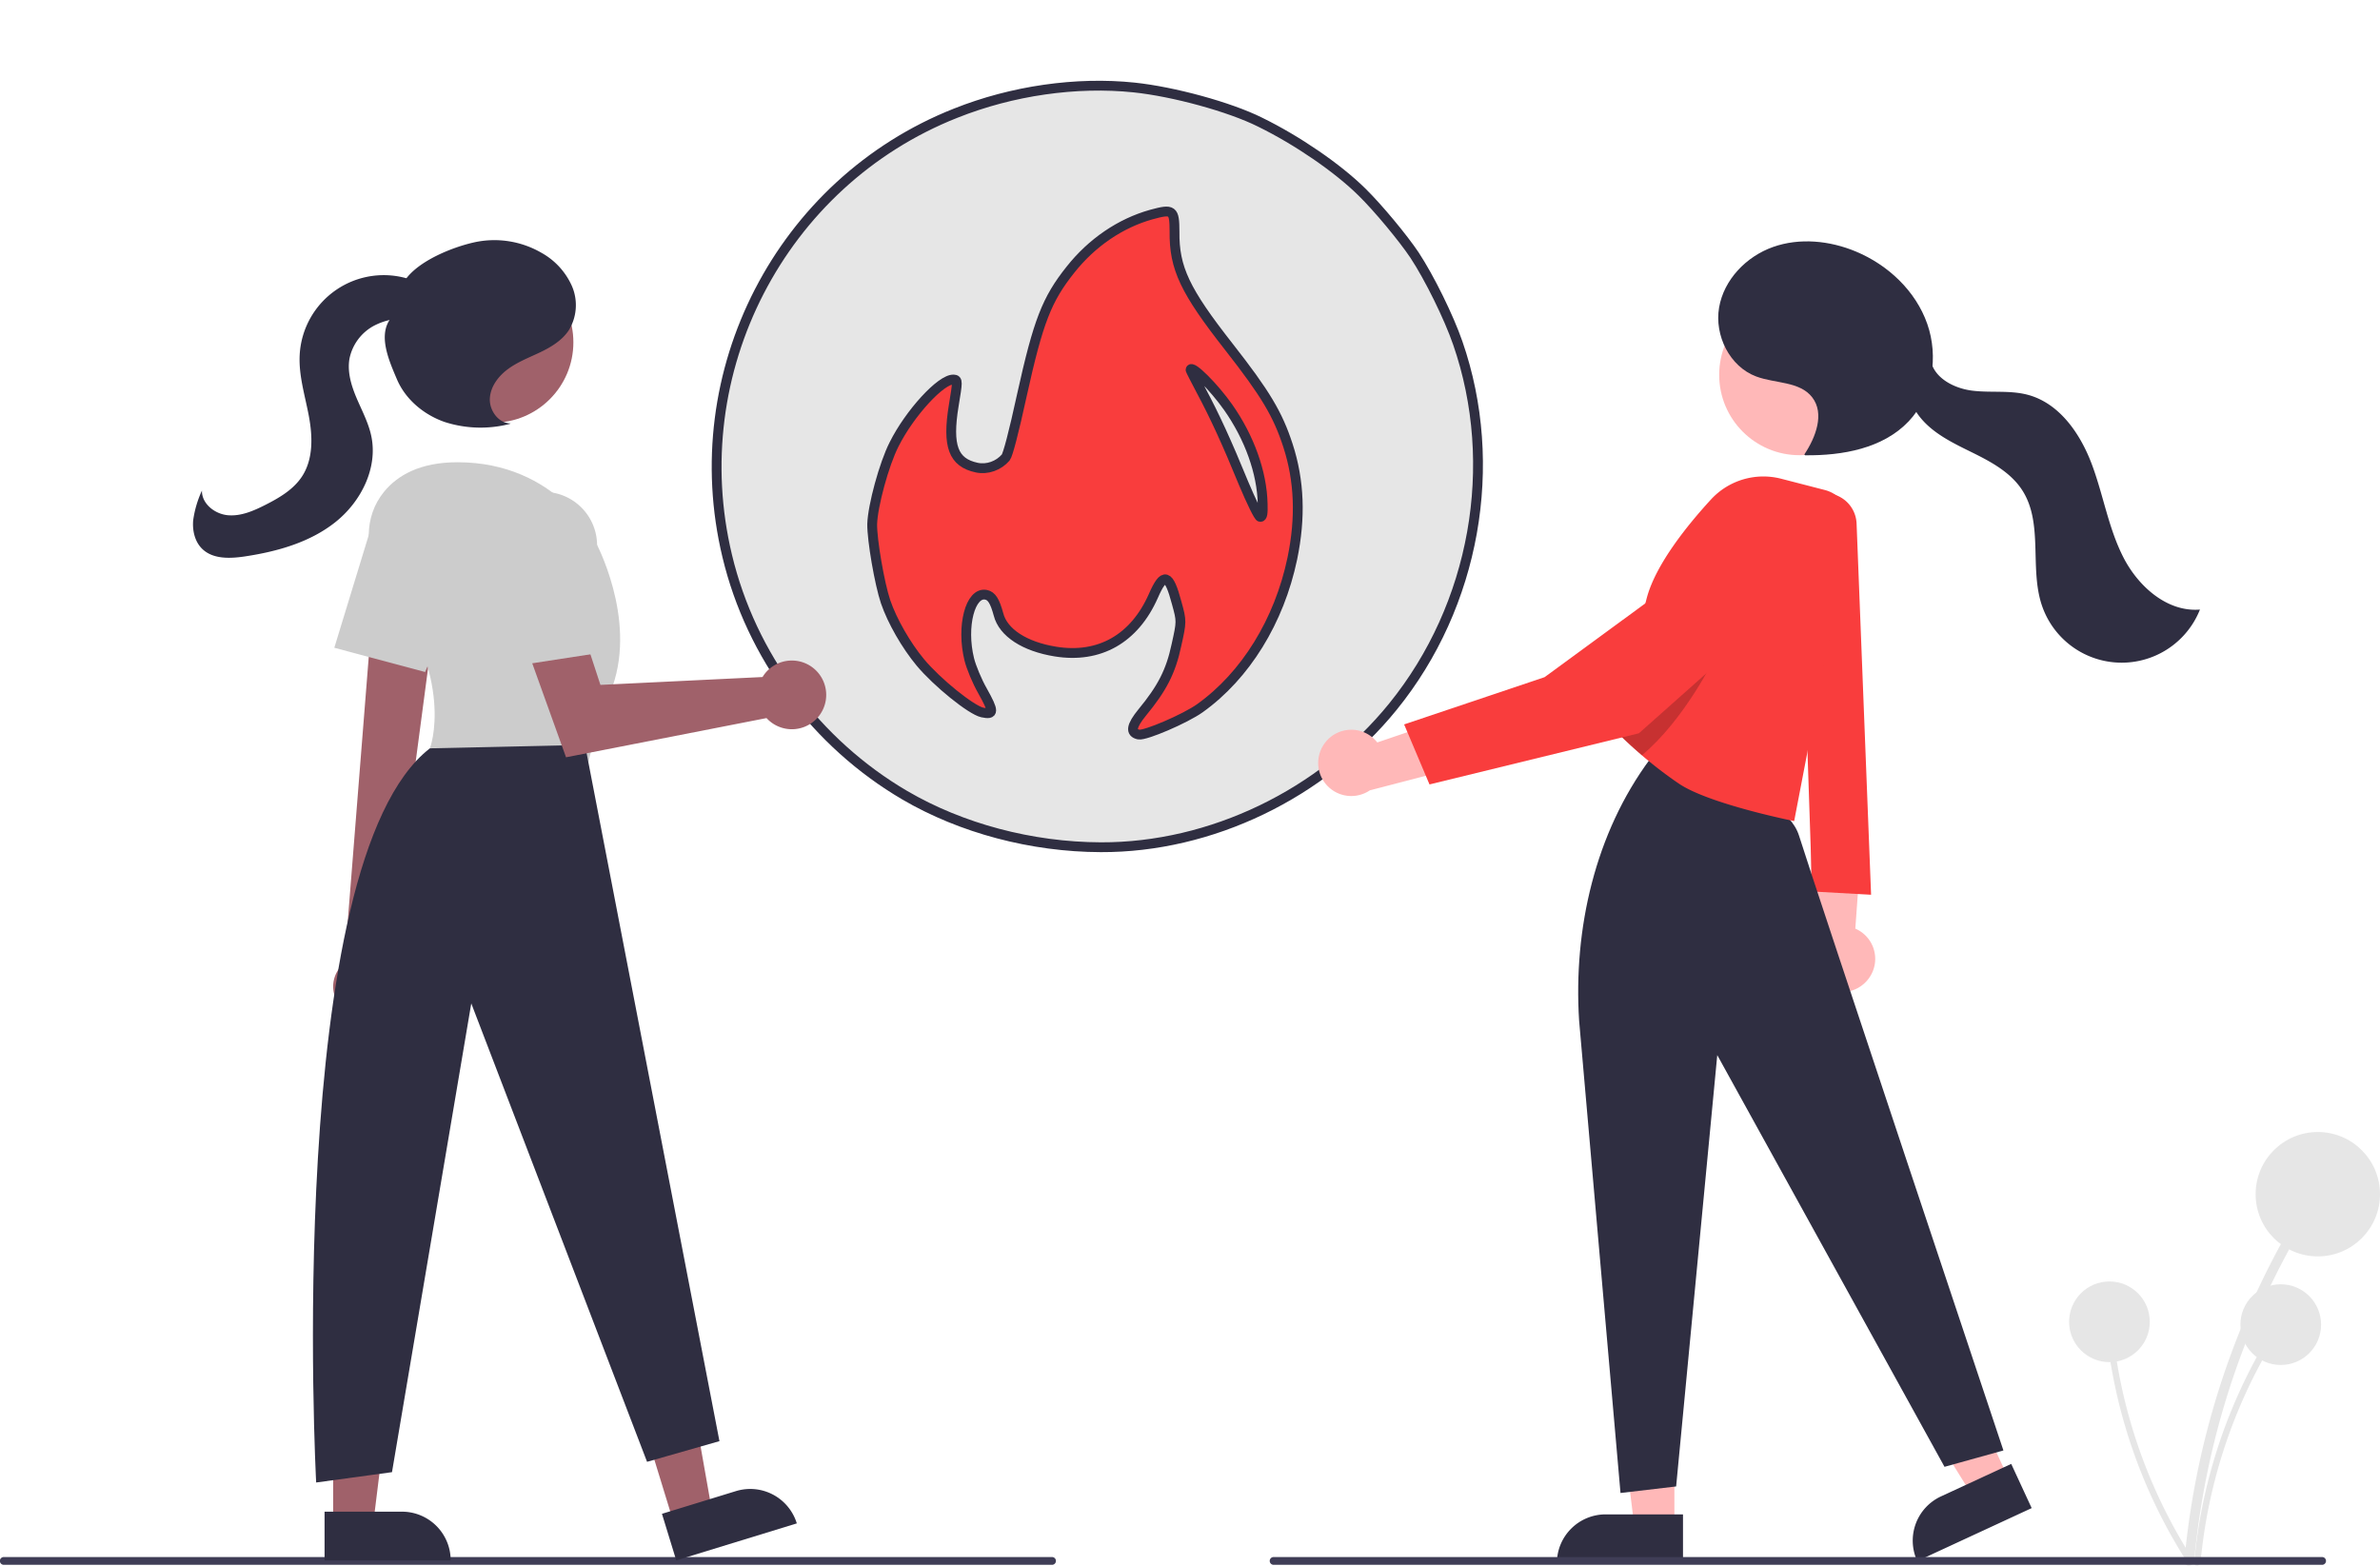 <?xml version="1.0" encoding="utf-8"?>
<svg data-name="Layer 1" width="727.21" height="478.36" viewBox="0 0 727.21 478.36" xmlns="http://www.w3.org/2000/svg" xmlns:bx="https://boxy-svg.com">
  <g transform="matrix(0.058, 0.01, 0.01, -0.058, 187.322, 241.652)" fill="#f83838" stroke="none" style="" bx:origin="0.5 0.5"/>
  <ellipse style="stroke: rgb(0, 0, 0); fill: rgb(249, 61, 61);" cx="336.378" cy="142.257" rx="100.104" ry="98.84"/>
  <path d="M 322.236 26.902 C 304.594 28.773 286.017 35.589 270.513 45.948 C 222.667 77.757 205.494 140.636 230.419 192.825 C 243.917 221.158 268.909 243.145 298.715 253.038 C 317.694 259.319 339.876 260.453 360.594 256.111 C 393.537 249.226 423.339 226.173 438.981 195.502 C 457.089 160.017 455.617 116.447 435.237 82.702 C 430.893 75.484 422.605 64.991 416.728 59.18 C 412.182 54.766 402.892 47.418 397.014 43.677 C 388.257 38.06 374.36 32.315 362.061 29.241 C 351.975 26.633 334.263 25.633 322.236 26.902 Z M 343.489 67.397 C 345.689 78.36 350.37 84.44 367.076 98.405 C 380.975 110.031 385.986 115.443 390.998 124.132 C 396.676 133.953 399.42 144.916 399.485 157.612 C 399.552 177.19 392.936 195.634 381.375 208.264 C 377.632 212.341 366.742 220.025 364.737 220.025 C 362.061 220.025 361.997 217.885 364.4 213.209 C 368.814 204.722 370.349 199.176 370.349 190.889 C 370.415 183.474 370.415 183.405 367.742 178.259 C 363.534 169.972 361.929 169.839 360.325 177.657 C 357.387 191.69 348.163 199.844 334.6 200.511 C 325.043 200.98 317.759 198.172 315.218 193.028 C 313.281 189.284 312.01 187.949 310.274 187.949 C 305.328 187.949 304.794 198.976 309.34 208.331 C 310.408 210.535 313.081 214.412 315.286 216.882 C 320.095 222.364 320.298 223.365 316.623 223.365 C 313.149 223.365 301.185 217.284 294.902 212.341 C 289.559 208.132 283.878 201.781 280.672 196.436 C 277.73 191.491 272.651 178.796 271.717 174.051 C 270.713 168.572 271.446 155.34 273.187 148.857 C 275.861 138.499 283.144 126.204 286.885 125.667 C 288.155 125.467 288.22 125.936 288.558 133.49 C 289.157 145.982 292.032 150.528 299.384 150.528 C 302.656 150.528 305.798 148.591 307.401 145.651 C 307.866 144.714 308.205 137.965 308.269 125.805 C 308.468 102.88 309.607 95.8 314.819 85.373 C 319.494 75.953 326.78 68.335 335.466 63.79 C 341.547 60.649 342.083 60.917 343.489 67.397 Z" style="fill: rgb(230, 230, 230); stroke: rgb(47, 46, 65); stroke-width: 3px;" transform="matrix(0.978, 0.208, -0.208, 0.978, 36.962, -66.603)"/>
  <path d="M 363.162 113.432 C 363.162 113.565 364.697 116.303 366.569 119.581 C 371.112 127.398 375.12 135.415 380.602 147.581 C 383.141 153.059 385.546 157.603 386.016 157.603 C 386.683 157.603 386.818 156.532 386.618 153.594 C 386.081 144.039 381.872 133.477 375.053 124.457 C 370.513 118.445 363.162 111.628 363.162 113.432 Z" style="fill: rgb(230, 230, 230); stroke: rgb(47, 46, 65); stroke-width: 3px;" transform="matrix(0.999, 0.035, -0.035, 0.999, 4.953, -13.002)"/>
  <path d="M641.076,438.032a10.064,10.064,0,0,1,16.142-.352l33.834-11.5-4.69,17.968-31.41,8.166a10.111,10.111,0,0,1-13.875-14.281Z" transform="translate(-236.395 -210.82)" fill="#ffb8b8"/>
  <path d="M906.827,687.743a246.303,246.303,0,0,1,20.385-77.735q4.601-10.278,10.127-20.103c.947-1.685-1.644-3.199-2.59-1.514a249.707,249.707,0,0,0-27.786,76.655q-2.086,11.269-3.136,22.696c-.178,1.922,2.823,1.909,3,0Z" transform="translate(-236.395 -210.82)" fill="#e6e6e6"/>
  <circle cx="708.21" cy="364.897" r="19" fill="#e6e6e6"/>
  <path d="M908.77,688.248a159.788,159.788,0,0,1,13.225-50.43q2.985-6.668,6.57-13.042a.974.974,0,0,0-1.681-.982,161.996,161.996,0,0,0-18.026,49.73q-1.353,7.31-2.034,14.724c-.115,1.247,1.832,1.239,1.946,0Z" transform="translate(-236.395 -210.82)" fill="#e6e6e6"/>
  <circle cx="696.883" cy="404.751" r="12.326" fill="#e6e6e6"/>
  <path d="M906.314,687.084a159.788,159.788,0,0,1-20.59-47.897q-1.748-7.093-2.841-14.324a.974.974,0,0,0-1.929.259,161.996,161.996,0,0,0,16.374,50.298q3.429,6.597,7.452,12.861c.676,1.054,2.206-.15,1.535-1.197Z" transform="translate(-236.395 -210.82)" fill="#e6e6e6"/>
  <circle cx="644.542" cy="403.886" r="12.326" fill="#e6e6e6"/>
  <path d="M807.705,509.345a10.056,10.056,0,0,0-4.418-14.773l2.591-35.641-16.203,9.072.024,32.454a10.11,10.11,0,0,0,18.006,8.887Z" transform="translate(-236.395 -210.82)" fill="#ffb8b8"/>
  <path d="M803.674,370.799,808.105,484.217l-18-1-4-119,3.796-1.786A9.665,9.665,0,0,1,803.674,370.799Z" transform="translate(-236.395 -210.82)" fill="#f93d3d"/>
  <polygon points="511.612 466.235 499.352 466.234 493.52 418.946 511.614 418.947 511.612 466.235" fill="#ffb8b8"/>
  <path d="M490.595,462.731h23.644a0,0,0,0,1,0,0v14.887a0,0,0,0,1,0,0H475.708a0,0,0,0,1,0,0v0A14.887,14.887,0,0,1,490.595,462.731Z" fill="#2f2e41"/>
  <polygon points="613.615 451.583 602.489 456.734 577.329 416.272 593.749 408.671 613.615 451.583" fill="#ffb8b8"/>
  <path d="M832.188,665.526h23.644a0,0,0,0,1,0,0v14.887a0,0,0,0,1,0,0H817.301a0,0,0,0,1,0,0v0A14.887,14.887,0,0,1,832.188,665.526Z" transform="translate(-441.71 202.891) rotate(-24.841)" fill="#2f2e41"/>
  <path d="M718.897,522.728l12.644,144.289,17-2L761.105,533.217l69.436,125.8,18-5S790.605,480.717,786.105,466.217c-4.933-15.895-44-22-44-22l-1.5-1.5C723.818,465.315,717.094,494.635,718.897,522.728Z" transform="translate(-236.395 -210.82)" fill="#2f2e41"/>
  <circle cx="549.859" cy="114.532" r="24.561" fill="#ffb8b8"/>
  <path d="M801.674,372.743l-17.07,88.97s-25.94-5.18-35.18-11.42c-3.66-2.48-6.98-5.04-9.78-7.36-.55-.45-1.07-.9-1.58-1.33-4.62-3.95-7.46-6.89-7.46-6.89s1.479-7.25,3.29-15.83c2.02-9.61,4.47-20.9,5.72-25.51,2.75-10.11,12.19-21.89,19.55-29.91a21.738,21.738,0,0,1,21.47-6.36l13.32,3.44A10.543,10.543,0,0,1,801.674,372.743Z" transform="translate(-236.395 -210.82)" fill="#f93d3d"/>
  <path d="M760.394,411.602s-9.18,19.08-22.33,30c-4.62-3.95-7.46-6.89-7.46-6.89s1.479-7.25,3.29-15.83C744.914,413.063,756.274,409.393,760.394,411.602Z" transform="translate(-236.395 -210.82)" opacity="0.2"/>
  <path d="M776.674,376.677a16.322,16.322,0,0,0-2.831-1.125,12.495,12.495,0,0,0-11.545,2.66l-53.958,39.523-42.914,14.435,7.754,18.341,63.976-15.624,42.43-37.708A12.754,12.754,0,0,0,776.674,376.677Z" transform="translate(-236.395 -210.82)" fill="#f93d3d"/>
  <path d="M787.708,349.687c3.496-5.232,6.254-12.488,2.406-17.466-3.799-4.914-11.292-4.19-17.111-6.365-8.104-3.029-12.804-12.549-11.338-21.076s8.31-15.594,16.464-18.486,17.348-1.951,25.333,1.379c9.829,4.1,18.261,12.03,21.797,22.076s1.646,22.108-5.689,29.83c-7.864,8.278-20.206,10.485-31.623,10.351" transform="translate(-236.395 -210.82)" fill="#2f2e41"/>
  <path d="M826.277,320.727c1.001,5.591,7.134,8.766,12.771,9.464s11.468-.197,16.955,1.269c9.674,2.584,16.055,11.888,19.567,21.265s5.069,19.498,9.633,28.412S898.612,397.909,908.591,397.075a25.732,25.732,0,0,1-48.394-1.569c-3.666-11.317.542-24.813-5.868-34.834-3.547-5.545-9.673-8.807-15.579-11.713s-12.106-5.889-16.066-11.148-4.751-13.563.129-17.981" transform="translate(-236.395 -210.82)" fill="#2f2e41"/>
  <path d="M945.88,688.964h-320.294a1.191,1.191,0,1,1,0-2.381h320.294a1.191,1.191,0,1,1,0,2.381Z" transform="translate(-236.395 -210.82)" fill="#3f3d56"/>
  <path d="M557.88,688.964h-320.294a1.191,1.191,0,1,1,0-2.381h320.294a1.191,1.191,0,0,1,0,2.381Z" transform="translate(-236.395 -210.82)" fill="#3f3d56"/>
  <polygon points="205.801 465.134 217.522 461.537 209.226 414.618 191.928 419.927 205.801 465.134" fill="#a0616a"/>
  <path d="M439.993,667.396h38.531a0,0,0,0,1,0,0V682.283a0,0,0,0,1,0,0H454.88a14.887,14.887,0,0,1-14.887-14.887v0A0,0,0,0,1,439.993,667.396Z" transform="translate(859.902 974.421) rotate(162.939)" fill="#2f2e41"/>
  <polygon points="101.803 465.403 114.063 465.403 119.895 418.115 101.801 418.116 101.803 465.403" fill="#a0616a"/>
  <path d="M335.571,672.72h38.531a0,0,0,0,1,0,0v14.887a0,0,0,0,1,0,0H350.458a14.887,14.887,0,0,1-14.887-14.887v0A0,0,0,0,1,335.571,672.72Z" transform="translate(473.309 1149.49) rotate(179.997)" fill="#2f2e41"/>
  <path d="M341.319,519.146a9.162,9.162,0,0,1,.318-14.046l9.505-119.695,19.331,4.83L354.995,506.994a9.212,9.212,0,0,1-13.677,12.152Z" transform="translate(-236.395 -210.82)" fill="#a0616a"/>
  <circle cx="150.634" cy="104.601" r="24.561" fill="#a0616a"/>
  <path d="M353.483,387.78c-5.837-8.013-6.017-19.049.271-26.714,4.103-5.002,10.966-9.004,22.425-9.004,30.543,0,42.128,24.224,42.128,24.224s12.638,23.17,5.266,44.235-7.372,23.17-7.372,23.17l-48.447-4.213S375.927,418.592,353.483,387.78Z" transform="translate(-236.395 -210.82)" fill="#ccc"/>
  <path d="M338.543,408.748l10.437-34.146a16.327,16.327,0,0,1,23.097-9.737h0a16.356,16.356,0,0,1,7.465,21.074l-13.269,30.218Z" transform="translate(-236.395 -210.82)" fill="#ccc"/>
  <path d="M415.148,438.425l41.075,212.747-22.117,6.319L380.392,517.415,356.168,660.651l-23.17,3.16S322.834,474.292,367.754,439.478Z" transform="translate(-236.395 -210.82)" fill="#2f2e41"/>
  <path d="M470.354,416.343a10.527,10.527,0,0,0-.963,1.349L419.856,420.094l-9.538-29.12L393.756,398.846l15.588,43.371,61.262-11.981a10.496,10.496,0,1,0-.252-13.893Z" transform="translate(-236.395 -210.82)" fill="#a0616a"/>
  <path d="M386.293,379.345a16.326,16.326,0,0,1,17.233-18.202h0a16.356,16.356,0,0,1,15.308,16.295V410.44l-28.369,4.365Z" transform="translate(-236.395 -210.82)" fill="#ccc"/>
  <path d="M392.431,340.205c-3.686-.016-6.53-3.897-6.365-7.58s2.639-6.923,5.619-9.093,6.475-3.492,9.798-5.087,6.617-3.586,8.669-6.648a14.716,14.716,0,0,0,1.023-13.504,21.669,21.669,0,0,0-9.333-10.224,28.688,28.688,0,0,0-20.417-3.228c-6.888,1.511-17.154,5.695-21.19,11.478l-4.208,11.458c-4.288,5.156-.968,12.813,1.668,18.98s8.248,10.806,14.581,13.011a35.794,35.794,0,0,0,19.841.595" transform="translate(-236.395 -210.82)" fill="#2f2e41"/>
  <path d="M369.985,302.044c-1.809-2.899-4.944-4.743-8.186-5.825a25.724,25.724,0,0,0-33.832,23.003c-.344,6.314,1.634,12.489,2.795,18.705s1.393,13.082-2.034,18.396c-2.611,4.048-6.964,6.596-11.261,8.773-3.581,1.814-7.455,3.516-11.453,3.154s-8.016-3.528-7.91-7.541a32.054,32.054,0,0,0-2.682,9.08c-.281,3.156.497,6.561,2.776,8.762,3.313,3.199,8.563,2.965,13.116,2.274,9.857-1.494,19.838-4.295,27.626-10.52s12.955-16.475,10.904-26.231c-.857-4.075-2.87-7.796-4.497-11.63s-2.897-8.027-2.15-12.124a14.735,14.735,0,0,1,7.493-9.982,19.601,19.601,0,0,1,12.523-1.899c2.799.459,6.294,1.173,7.954-1.127a4.508,4.508,0,0,0-.094-4.809,13.248,13.248,0,0,0-3.593-3.56" transform="translate(-236.395 -210.82)" fill="#2f2e41"/>
</svg>